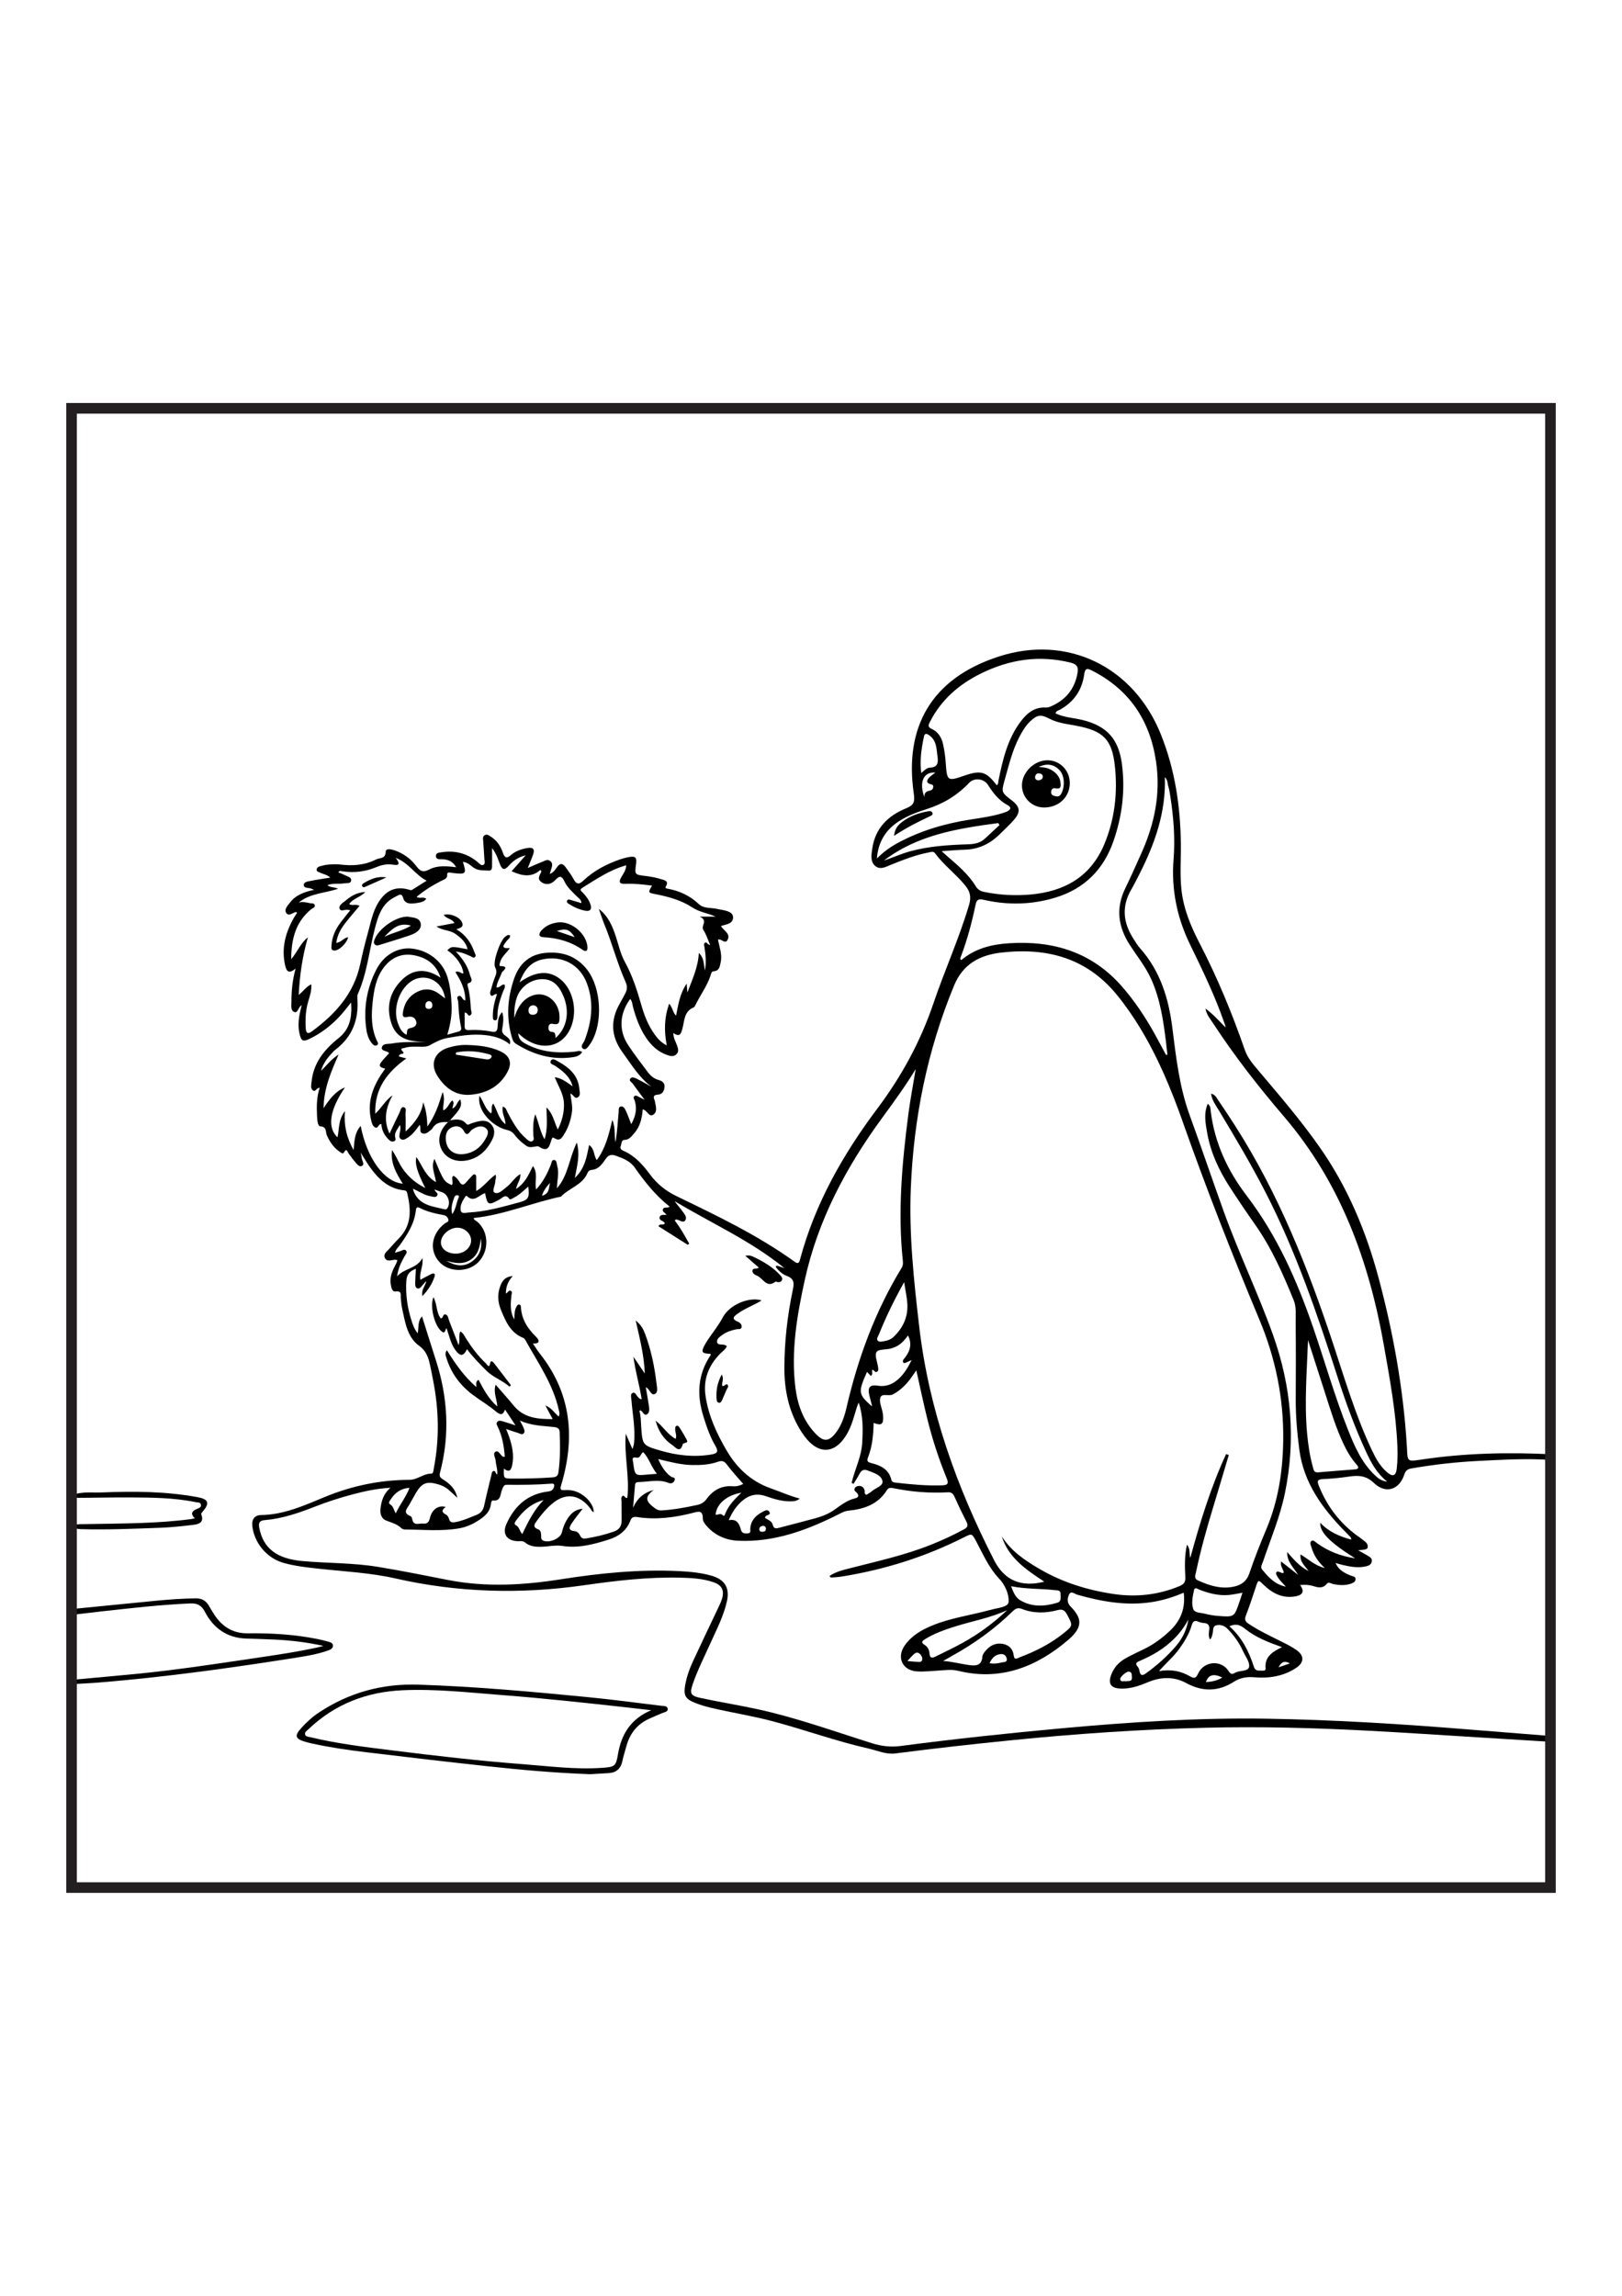 <?xml version="1.0" encoding="utf-8"?>
<!-- Generator: Adobe Illustrator 27.5.0, SVG Export Plug-In . SVG Version: 6.00 Build 0)  -->
<svg xmlns="http://www.w3.org/2000/svg" xmlns:xlink="http://www.w3.org/1999/xlink" viewBox="0 0 612 612" width="595" height="842" preserveAspectRatio="xMidYMid meet" data-scaled="true">
<g>
	<path d="M585.545,423.749c-9.17-0.735-18.339-0.133-27.487,0.306c-8.514,0.409-17,1.375-25.419,2.825
		c-1.495,0.257-2.269,0.75-2.789,2.341c-1.889,5.776-7.008,7.401-11.428,3.178c-2.934-2.802-5.794-2.958-9.288-2.446
		c-3.318,0.486-6.671,0.827-10.019,0.97c-2.056,0.088-2.206,0.761-1.527,2.459c3.081,7.703,7.867,14.067,14.589,18.952
		c0.661,0.48,1.345,0.933,1.977,1.449c0.901,0.735,2.03,1.371,1.916,2.769c-0.065,0.796-0.68,0.992-3.634,1.228
		c1.452,0.805,2.5,1.339,3.498,1.955c0.835,0.515,1.865,0.997,1.66,2.239c-0.212,1.289-1.296,1.682-2.384,1.907
		c-2.918,0.604-5.778,0.104-8.616-0.572c-0.869-0.207-1.725-0.473-2.661-0.732c0.925,2.171,2.591,3.505,5.749,4.755
		c0.714,0.283,1.833,0.289,1.794,1.349c-0.038,1.034-1.015,1.454-1.883,1.732c-2.225,0.712-4.471,0.56-6.719,0.054
		c-0.746-0.168-1.594-0.895-2.259-0.049c-1.422,1.807-3.19,1.454-4.959,0.895c-1.686-0.533-3.375-0.606-5.102-0.425
		c1.623,2.225,1.157,3.704-1.614,4.236c-4.782,0.919-8.695-0.978-12.061-4.24c-2.152-2.085-2.099-2.086-3.016,0.669
		c-1.204,3.616-2.386,7.244-3.766,10.794c-0.58,1.493-0.289,2.279,0.984,3.133c3.788,2.539,7.893,4.469,11.952,6.498
		c2.107,1.053,4.256,2.094,6.171,3.445c3,2.119,2.879,4.707-0.156,6.72c-4.842,3.212-10.288,4.005-15.913,3.529
		c-2.773-0.234-5.267,0.217-7.539,1.673c-5.931,3.801-11.868,3.849-18.024,0.513c-4.809-2.606-9.767-2.32-14.709-0.218
		c-3.193,1.358-6.463,2.421-10,2.304c-3.73-0.124-4.887-1.827-3.548-5.332c1.048-2.744,2.994-4.767,5.524-6.166
		c2.221-1.228,4.531-2.296,6.818-3.401c3.633-1.755,6.813-4.117,9.746-6.882c4.102-3.867,5.953-8.504,5.225-14.401
		c-3.865,1.667-7.813,2.893-11.93,3.538c-9.65,1.513-18.969-0.146-28.213-2.768c-0.993-0.281-2.381-1.602-3.078-0.128
		c-0.637,1.346-0.995,3.008,0.476,4.513c4.162,4.261,5.093,7.627-0.884,12.716c-11.886,10.121-25.51,15.559-41.526,11.597
		c-2.351-0.582-4.688-0.234-7.039-0.099c-2.807,0.162-5.632,0.501-8.423,0.336c-5.487-0.323-7.797-5.214-4.684-9.738
		c2.51-3.648,6.182-5.801,10.172-7.476c6.995-2.936,14.52-3.913,21.775-5.889c0.175-0.048,0.361-0.057,0.533-0.111
		c2.473-0.787,6.654-0.913,6.766-3.067c0.149-2.86-1.286-6.305-3.626-8.758c-3.833-4.017-5.977-9.073-8.539-13.864
		c-1.686-3.153-1.625-3.226-4.693-1.675c-14.702,7.433-30.227,12.28-46.479,14.848c-1.073,0.17-2.164,0.225-3.249,0.302
		c-0.336,0.024-0.728,0.06-0.979-0.582c2.296-1.585,5.021-2.217,7.672-2.899c10.188-2.621,20.479-4.864,30.301-8.758
		c4.393-1.742,8.675-3.699,12.821-5.975c1.334-0.732,1.552-1.438,0.863-2.785c-1.61-3.151-3.132-6.35-4.58-9.579
		c-0.529-1.179-1.228-1.623-2.498-1.553c-6.925,0.384-13.783-0.177-20.575-1.573c-0.923-0.19-1.772-0.224-2.38,0.753
		c-3.352,5.388-8.655,7.177-14.561,7.751c-1.321,0.128-2.355,0.704-3.5,1.282c-12.026,6.07-24.511,10.722-38.236,10.049
		c-4.16-0.204-8.255-1.829-11.305-5.131c-0.879-0.952-1.86-2.023-1.854-3.255c0.014-3.292-1.725-2.636-3.802-2.104
		c-6.906,1.766-13.904,2.667-21.026,1.552c-1.275-0.2-2.027,0.084-2.509,1.367c-1.423,3.792-4.415,5.943-8.101,7.117
		c-5.709,1.818-11.432,3.363-17.598,2.414c-2.545-0.392-5.24,0.251-7.869,0.318c-2.196,0.056-4.383-0.118-6.179-1.625
		c-0.882-0.74-1.896-0.43-2.871-0.478c-4.016-0.195-5.773-2.802-4.155-6.447c3.043-6.855,8.025-11.351,15.712-12.295
		c1.109-0.136,1.863-0.458,2.218-1.608c0.286-0.926,0.165-1.438-0.894-1.355c-5.618,0.438-11.245,0.477-16.875,0.419
		c-1.184-0.012-1.348,0.852-1.747,1.712c-0.802,1.729-0.312,4.712-3.72,4.208c-0.118-0.017-0.48,0.74-0.513,1.153
		c-0.264,3.325-2.6,5.04-5.094,6.619c-2.089,1.323-4.353,2.284-6.785,2.723c-6.76,1.222-13.577,0.488-20.371,0.472
		c-0.518-0.001-1.18-0.155-1.528-0.492c-1.596-1.551-3.638-2.075-5.628-2.842c-2.066-0.797-2.527-2.749-2.249-4.787
		c0.37-2.713,1.064-5.325,3.717-7.633c-5.294,0.314-9.772,1.314-14.214,2.482c-4.917,1.294-9.75,2.871-14.487,4.718
		c-6.02,2.347-12.104,4.444-18.596,4.989c-1.974,0.166-2.585,0.876-2.183,2.958c1.492,7.72,6.629,11.626,16.226,12.493
		c9.491,0.858,19.074,0.642,28.494,2.185c8.858,1.451,17.665,3.228,26.475,4.956c14.282,2.802,28.491,1.962,42.762-0.281
		c14.718-2.313,29.532-3.794,44.476-3.054c4.085,0.202,8.158,0.59,12.108,1.698c5.163,1.449,7.071,4.641,5.862,9.884
		c-1.296,5.616-3.975,10.706-6.32,15.916c-2.234,4.965-4.709,9.828-6.49,14.987c-1.266,3.665-0.941,4.522,2.885,5.353
		c7.088,1.539,14.265,2.672,21.354,4.21c14.746,3.199,28.931,8.34,43.293,12.855c3.63,1.141,7.088,1.551,10.896,1.053
		c20.332-2.659,40.719-4.843,61.143-6.703c25.51-2.323,51.047-3.982,76.674-3.589c25.877,0.397,51.695,2.041,77.485,4.142
		c10.131,0.825,20.264,1.617,30.396,2.424c0,0.727,0,1.454,0,2.181c-9.329-0.575-18.658-1.153-27.987-1.723
		c-13.771-0.842-27.538-1.766-41.316-2.495c-20.408-1.079-40.833-1.62-61.268-1.12c-24.511,0.6-48.956,2.266-73.354,4.719
		c-14.628,1.471-29.235,3.094-43.815,4.983c-3.488,0.452-6.756-1.097-10.082-1.847c-12.223-2.756-24.015-7.059-36.114-10.281
		c-7.813-2.081-15.806-3.296-23.657-5.172c-1.935-0.462-3.86-1.046-5.706-1.783c-3.676-1.468-4.41-2.821-3.712-6.757
		c0.573-3.234,1.711-6.313,3.089-9.28c3.059-6.586,6.206-13.131,9.305-19.698c0.503-1.066,1.034-2.132,1.399-3.248
		c1.107-3.393,0.124-5.437-3.261-6.574c-4.003-1.345-8.193-1.57-12.368-1.668c-12.207-0.287-24.31,1.127-36.341,2.856
		c-23.901,3.435-47.58,2.786-71.146-2.562c-9.493-2.154-19.228-2.612-28.875-3.666c-4.51-0.493-9.03-0.975-13.411-2.219
		c-6.28-1.783-11.041-7.527-11.738-13.98c-0.271-2.511,1.002-4.02,3.308-4.05c8.707-0.115,16.388-3.66,24.186-6.871
		c10.192-4.196,20.804-6.382,31.821-6.419c3.017-0.01,5.255-2.355,8.267-2.34c0.779,0.004,0.77-1.297,0.925-2.091
		c2.149-11.024,1.892-22.027-0.268-33.015c-0.35-1.781-0.67-3.568-1.06-5.341c-0.667-3.028-1.271-5.644-4.332-7.856
		c-4.349-3.143-5.164-8.748-6.28-13.82c-0.292-1.325-0.382-2.695-0.539-4.048c-0.146-1.25,0.573-2.857-2.024-2.529
		c-1.33,0.168-1.605-1.752-1.787-2.995c-0.421-2.877,0.897-5.3,2.158-7.727c0.157-0.302,0.222-0.652,0.375-1.117
		c-0.486-0.061-0.838-0.177-1.169-0.133c-1.321,0.174-2.91,0.836-3.6-0.81c-0.578-1.378,0.764-2.276,1.597-3.203
		c1.214-1.349,2.403-2.726,3.685-4.008c4.927-4.932,4.659-10.828,3.227-16.959c-0.149-0.638-0.282-1.114-1.16-1.201
		c-5.828-0.577-9.666-4.194-12.875-8.674c-1.138-1.589-2.121-3.288-3.574-5.56c0.231,1.073,0.367,1.412,0.365,1.749
		c-0.008,1.127,1.301,2.631,0.183,3.235c-1.247,0.674-2.132-0.971-2.954-1.87c-0.792-0.866-1.419-1.882-2.141-2.815
		c-0.483-0.624-0.742-2.247-1.795-0.291c-0.357,0.663-1.122-0.04-1.631-0.387c-2.254-1.537-3.669-3.699-4.776-6.152
		c-0.56-1.24,0.118-3.242-2.516-3.396c-0.931-0.054-1.127-2.5-1.19-3.947c-0.152-3.536-0.181-7.074,1.006-10.551
		c-1.186-0.212-1.514,1.733-2.55,0.952c-0.981-0.739-0.628-2.011-0.533-3.073c0.65-7.252,4.838-12.378,10.246-16.681
		c4.232-3.367,5.065-7.83,4.694-13.424c-1.393,1.73-2.404,3.08-3.512,4.344c-3.453,3.935-7.489,7.135-12.219,9.41
		c-2.427,1.167-3.093,0.784-3.722-1.892c-0.662-2.812-0.376-5.593,0.217-8.368c0.163-0.764,0.364-1.52,0.589-2.455
		c-1.361,0.709-1.353,3.026-2.709,2.592c-1.556-0.499-1.154-2.513-1.159-3.867c-0.015-4.066,0.374-8.114,1.565-12.561
		c-2.688,2.319-3.49,0.825-3.956-1.223c-1.475-6.483,0.156-12.398,3.369-18.009c0.314-0.549,0.7-1.056,1.042-1.59
		c0.043-0.067,0.024-0.174,0.033-0.263c-0.127-0.081-0.275-0.25-0.38-0.227c-1.243,0.274-2.716,1.807-3.668,0.311
		c-0.843-1.324,0.559-2.693,1.418-3.831c2.183-2.895,5.372-4.056,9.135-4.848c-0.699-0.285-1.014-0.443-1.347-0.543
		c-0.971-0.29-2.595,0.004-2.554-1.347c0.036-1.167,1.646-1.273,2.646-1.487c2.349-0.504,4.74-0.807,7.334-1.228
		c-1.243-1.19-2.681-1.287-3.865-1.911c-0.541-0.285-1.341-0.331-1.263-1.171c0.068-0.724,0.736-1.058,1.33-1.225
		c1.041-0.293,2.117-0.539,3.192-0.619c1.445-0.108,2.923-0.194,4.353-0.018c4.69,0.577,9.214,0.291,13.516-1.899
		c1.431-0.729,3.576-0.088,3.676-2.973c0.048-1.376,2.169-0.868,3.313-0.478c3.349,1.142,6.172,3.191,8.26,6
		c1.415,1.904,2.549,2.438,4.818,1.239c3.048-1.611,6.503-1.317,10.173-0.873c-1.307-2.318-3.129-2.941-5.302-2.999
		c-0.954-0.025-2.294,0.156-2.344-1.189c-0.049-1.305,1.324-1.33,2.255-1.468c5.02-0.744,9.535,0.404,13.479,3.689
		c0.647,0.539,1.37,1.575,2.284,1.016c0.691-0.422,0.306-1.521,0.27-2.309c-0.099-2.176-0.287-4.347-0.421-6.521
		c-0.049-0.799-0.32-1.732,0.499-2.262c0.936-0.606,1.736,0.101,2.472,0.577c2.145,1.386,3.529,3.417,4.359,5.767
		c0.678,1.92,1.258,2.759,3.218,1.037c1.706-1.498,3.925-2.208,6.211-2.593c2.14-0.361,2.728,0.541,2.077,2.429
		c-0.558,1.619-1.255,3.19-2.028,5.125c1.978-0.854,3.707-1.662,5.485-2.342c0.964-0.369,1.99-1.161,3.055-0.249
		c1.158,0.991,0.515,2.162,0.225,3.28c-0.107,0.412-0.246,0.815-0.476,1.567c1.478-0.621,2.084-1.636,2.72-2.546
		c1.219-1.744,2.283-1.464,3.353,0.099c0.974,1.423,2.083,2.776,2.882,4.292c1.071,2.032,1.992,2.304,3.781,0.611
		c3.946-3.734,8.696-6.208,13.814-7.968c1.111-0.382,2.261-0.687,3.418-0.888c2.375-0.412,2.933,0.185,2.604,2.62
		c-0.553,4.093-0.546,4.032,3.705,4.543c1.973,0.237,3.959,0.616,5.847,1.22c1.079,0.345,3.004,0.59,1.684,2.723
		c-0.469,0.758,0.415,0.792,0.881,0.88c4.384,0.828,8.243,2.638,11.528,5.736c1.929,1.819,4.634,1.313,6.987,1.863
		c1.233,0.288,2.516,0.405,3.708,0.805c1.118,0.375,2.28,0.986,2.267,2.407c-0.014,1.487-1.036,2.223-2.381,2.586
		c-0.681,0.183-1.353,0.398-2.192,0.647c1.004,1.83,3.859,2.885,2.415,5.347c-0.926,1.579-2.163-0.651-3.54-0.235
		c0.511,2.783,1.654,5.525,1.035,8.463c-0.342,1.624-0.455,3.344-2.681,3.493c-0.858,0.057-0.908,0.843-1.083,1.39
		c-1.263,3.938-3.718,7.263-5.558,10.901c-0.244,0.483-0.479,1.169-0.891,1.338c-3.683,1.511-3.428,5.054-4.246,8.037
		c-0.477,1.738-0.949,3.404-3.394,1.617c-0.037,1.921,0.84,3.221,1.341,4.629c0.401,1.128,0.847,2.278-0.142,3.32
		c-1.061,1.118-2.332,0.768-3.553,0.352c-3.511-1.196-6.036-3.619-8.043-6.638c-2.34-3.52-3.752-7.436-4.851-11.488
		c-0.273-1.008-0.242-2.156-1.067-3.005c-4.004,5.493-4.402,11.789-0.828,17.278c2.325,3.571,4.97,6.935,7.519,10.356
		c1.047,1.405,2.37,2.473,4.132,2.951c1.33,0.361,2.306,1.138,2.143,2.711c-0.157,1.513-0.922,2.683-2.491,2.786
		c-1.582,0.103-1.879,0.698-1.281,2.025c0.037,0.083,0.078,0.168,0.091,0.256c0.279,1.77,1.163,3.934-0.38,5.148
		c-1.806,1.422-2.408-1.608-4.174-1.872c-0.253,3.353-0.977,6.584-3.329,9.161c-0.958,1.05-1.768,2.287-3.482,2.347
		c-1.383,0.048-1.113,1.436-1.457,2.28c-0.402,0.984,0.185,1.488,1.037,1.86c4.321,1.889,7.301,5.271,10.035,8.962
		c2.631,3.553,5.93,6.176,9.998,8.142c15.28,7.387,30.612,14.719,44.466,24.682c1.421,1.022,1.755,0.45,2.108-0.865
		c5.652-21.033,16.184-39.592,29.147-56.853c9.132-12.16,16.284-25.287,21.178-39.711c4.227-12.457,9.682-24.472,13.437-37.113
		c0.862-2.902,0.488-4.996-1.485-7.398c-3.529-4.298-8.046-7.631-11.357-12.108c-0.677-0.915-1.675-0.439-2.527-0.274
		c-4.837,0.94-9.394,2.728-13.946,4.559c-1.971,0.793-4.242,2.168-6.157,0.445c-1.839-1.654-1.386-4.149-1.061-6.429
		c1.106-7.762,5.953-12.479,12.828-15.271c2.852-1.159,3.319-2.342,2.856-5.508c-3.621-24.737,6.285-43.385,32.07-51.734
		c25.922-8.394,50.896,3.816,61.15,29.364c5.327,13.272,7.373,27.088,7.543,41.273c0.07,5.811-0.407,11.633,0.234,17.43
		c0.791,7.157,3.514,13.692,6.788,20.005c6.744,13.004,12.318,26.501,17.111,40.328c1.014,2.925,2.938,5.201,4.87,7.482
		c8.045,9.492,16.146,18.932,23.313,29.132c10.578,15.055,17.57,31.746,22.291,49.398c5.546,20.733,9.33,41.798,10.655,63.259
		c0.022,0.363,0.054,0.725,0.067,1.088c0.177,4.923,0.183,4.967,5.238,4.202c16.406-2.484,32.896-2.835,49.435-2.018
		C585.545,422.296,585.545,423.022,585.545,423.749z M462.623,421.479c0.336,0.122,0.673,0.243,1.009,0.365
		c-1.913,6.402-3.793,12.815-5.746,19.205c-2.52,8.249-4.849,16.547-6.623,24.991c-0.226,1.074-0.859,2.37,0.697,3.08
		c4.185,1.91,8.484,3.308,13.167,2.451c3.02-0.553,5.206-1.934,6.3-5.182c1.911-5.671,4.14-11.245,6.454-16.768
		c4.496-10.729,6.155-21.912,6.294-33.488c0.19-15.791-2.924-30.879-8.985-45.358c-10.305-24.621-20.047-49.445-28.929-74.624
		c-4.313-12.228-9.307-24.249-16.08-35.406c-2.641-4.35-5.521-8.524-8.752-12.475c-11.426-13.976-26.458-17.94-43.679-15.958
		c-8.13,0.936-14.433,4.368-17.744,12.376c-10.141,24.527-15.279,50.094-16.348,76.558c-0.707,17.492,1.148,34.786,3.17,52.129
		c3.649,31.305,14.05,60.339,28.28,88.182c3.907,7.645,10.284,10.272,18.906,8.056c-6.742-4.491-13.486-8.889-16.029-17.102
		c3.493,5.564,8.752,9.1,14.264,12.318c8.661,5.056,18.069,7.984,27.94,9.437c8.523,1.255,16.818,0.352,24.829-2.968
		c1.654-0.685,2.328-1.538,2.221-3.426c-0.226-3.988-0.312-8.006,0.607-12.226c1.317,1.548,0.789,3.185,1.266,4.983
		C452.833,447.055,456.866,433.955,462.623,421.479z M219.856,442.091c-1.532,2.019-2.848,3.582-3.963,5.277
		c-0.875,1.33-1.987,2.92,1.025,3.203c0.895,0.084,1.599,0.875,1.999,1.726c0.472,1.003,1.16,1.175,2.21,1.009
		c3.596-0.569,7.114-1.4,10.549-2.615c1.986-0.702,2.885-2.065,2.863-4.127c-0.026-2.361-0.041-4.723-0.035-7.085
		c0.002-0.708-0.291-1.53,0.261-2.092c0.813-0.828,1.07,1.168,1.958,0.506c0.855-8.051-1.277-15.967-0.612-24.104
		c0.79,1.819,1.58,3.639,2.515,5.793c0.759-1.875,0.698-3.334,0.733-4.781c0.11-4.56-0.761-9.041-1.088-13.565
		c-0.069-0.96-0.544-2.329,0.358-2.787c1.118-0.567,1.444,1.003,2.163,1.581c0.337,0.271,0.507,0.779,1.316,0.723
		c-0.83-5.357-2.424-10.535-3.108-15.979c1.429,2.11,2.859,4.22,4.288,6.329c-0.252-6.668-1.818-12.941-3.435-20.005
		c2.114,1.708,2.899,3.344,3.525,4.999c2.324,6.147,3.613,12.551,4.373,19.059c0.15,1.288,0.632,3.182-0.773,3.715
		c-1.263,0.479-1.791-1.485-2.741-2.257c-0.171-0.139-0.371-0.242-0.582-0.377c0.41,2.406,0.845,4.716,1.183,7.039
		c0.169,1.163,0.34,2.638-0.773,3.233c-1.083,0.579-1.504-0.993-2.302-1.489c-0.078-0.049-0.258,0.066-0.532,0.146
		c0.602,1.941,0.556,3.946,0.694,5.934c0.488,6.986,0.459,7.087,7.252,9.07c6.239,1.822,12.598,2.565,19.105,1.487
		c2.263-0.375,3-0.976,1.653-3.25c-2.087-3.525-3.384-7.419-4.593-11.331c-2.494-8.068-2.055-15.76,2.798-22.927
		c0.065-0.095-0.051-0.313-0.082-0.471c-3.363-0.138-3.654-0.649-2.022-3.596c0.351-0.634,0.75-1.244,1.151-1.849
		c1.839-2.771,3.948-5.31,5.531-8.317c2.533-4.812,10.03-7.879,14.662-6.385c-3.033,1.857-6.22,2.949-8.923,4.898
		c-1.589,1.146-2.682,2.003-0.027,3.153c0.793,0.343,1.635,1.078,1.358,2.123c-0.235,0.886-1.227,0.548-1.886,0.691
		c-1.787,0.387-3.529,0.865-5.053,1.926c-1.053,0.734-2.442,1.598-2.297,2.832c0.168,1.434,1.942,0.782,2.957,1.198
		c0.238,0.098,0.455,0.247,0.733,0.4c-0.486,1.301-1.634,1.956-2.491,2.834c-4.388,4.495-6.494,9.68-5.531,16.073
		c1.119,7.428,4.179,14.049,7.912,20.433c3.936,6.729,9.287,11.726,16.802,14.363c3.576,1.254,7.051,2.825,10.802,3.815
		c-1.112,0.987-2.295,1.023-3.432,1.04c-3.228,0.046-6.293-0.879-9.285-1.929c-3.579-1.256-6.558-0.451-9.282,2.023
		c-2.056,1.867-3.517,4.105-4.805,7.026c3.199-0.644,4.018,1.427,4.625,3.604c0.403,1.445,1.384,1.408,2.529,1.359
		c1.36-0.059,0.959-1.019,1.002-1.771c0.178-3.068,2.007-4.958,4.554-6.298c0.862-0.454,2.029-1.174,2.656-0.032
		c0.69,1.257-1.082,1.053-1.492,1.737c-0.083,0.138-0.096,0.317-0.159,0.54c1.097,0.724,2.574,1.141,2.922,2.61
		c0.367,1.546,1.263,1.418,2.434,1.105c4.469-1.197,8.962-2.302,13.423-3.529c2.543-0.699,5.038-1.619,7.213-3.139
		c2.53-1.769,4.916-3.725,8.035-4.449c1.004-0.233,1.629-0.881,0.704-1.976c-0.481-0.568-1.491-1.005-0.753-2.005
		c0.4-0.542,1.036-0.731,1.701-0.684c1.037,0.074,1.614,0.673,1.89,1.662c0.152,0.543-0.274,1.309,0.708,1.69
		c0.691-0.457,1.505-0.878,2.175-1.463c1.392-1.216,4.228-1.9,3.849-3.756c-0.479-2.347-3.32-3.059-5.5-3.94
		c-1.377-0.556-2.404-0.242-3.12,1.187c-0.662,1.32-1.518,2.544-2.288,3.81c-0.238-0.104-0.477-0.209-0.715-0.313
		c1.145-5.044,3.664-9.736,3.981-15.011c0.313-5.201,0.39-10.323-1.324-15.336c-0.71,1.644-1.151,3.299-1.638,4.94
		c-1.013,3.412-2.246,6.732-4.569,9.508c-3.549,4.242-8.04,4.503-12.048,0.734c-1.67-1.571-2.968-3.431-4.12-5.396
		c-4.11-7.015-5.654-14.657-5.652-22.712c0.002-9.939,1.12-19.755,3.155-29.465c0.503-2.398,0.724-4.244-2.184-5.342
		c-1.669-0.63-3.209-1.896-4.289-3.553c0.322-0.176,0.504-0.36,0.619-0.324c0.913,0.283,1.812,0.608,2.716,0.92
		c-12.654-10.339-27.562-16.916-41.418-25.266c0.807,1.242,1.823,2.255,2.637,3.411c0.811,1.151,2.241,2.515,1.352,3.846
		c-0.813,1.217-2.26-0.319-3.461-0.337c-0.122-0.002-0.247,0.18-0.503,0.381c2.149,2.72,3.765,5.747,5.47,8.727
		c-0.186,0.143-0.372,0.287-0.558,0.43c-3.696-2.341-7.392-4.683-11.063-7.008c0.646-1.231,1.902-0.164,2.42-1.052
		c-0.373-1.109-2.288-0.966-1.963-2.357c0.27-1.153,1.58-0.752,2.609-0.934c-0.603-0.747-1.694-1.099-1.374-2.046
		c0.363-1.073,1.646-0.254,2.557-0.991c-5.32-4.19-9.414-9.357-13.225-14.796c-1.682-2.401-4.37-3.433-7.054-4.398
		c-1.67-0.6-2.775-0.386-3.869,1.198c-1.217,1.762-2.587,3.798-4.866,4.065c-1.161,0.136-1.6,0.322-2.026,1.314
		c-1.932,4.501-6.916,5.594-9.984,8.841c-11.063,2.337-21.567,6.91-32.94,8.067c0.18,0.896,0.914,0.997,1.364,1.384
		c4.424,3.797,4.589,11.089,0.326,15.344c-3.938,3.931-11.157,3.801-14.729-0.265c-3.846-4.379-2.881-10.577,2.23-14.469
		c0.515-0.392,1.552-0.451,1.258-1.48c-0.271-0.95-0.963-1.48-1.962-1.656c-3.045-0.537-6.051-1.234-8.824-2.662
		c-1.287-0.663-1.385,0.246-1.484,1.072c-0.594,4.973-3.201,8.998-6.008,12.94c-0.611,0.859-1.535,1.522-1.832,2.9
		c0.741-0.228,1.32-0.404,1.897-0.584c0.751-0.233,1.624-0.957,2.256-0.24c0.649,0.737-0.203,1.505-0.576,2.18
		c-1.206,2.185-2.366,4.377-2.797,7.532c2.903-3.179,7.325-2.791,9.569-6.885c0.387,3.217-1.288,5.522-0.791,8.192
		c1.495-0.796,2.751-1.501,4.041-2.139c1.03-0.51,1.716-0.235,1.297,0.993c-0.895,2.628-2.32,4.941-4.582,7.293
		c-0.461-2.553,1.114-3.834,1.488-5.622c-0.558,0.339-0.844,0.924-1.284,1.353c-0.616,0.601-1.141,1.761-2.147,1.325
		c-0.914-0.396-0.758-1.57-0.742-2.462c0.03-1.566,0.147-3.13,0.237-4.876c-2.327,0.839-3.423,2.077-3.588,4.427
		c-0.368,5.254,0.398,10.319,1.992,15.283c0.482,1.502,1.012,3.036,2.287,4.622c0.436-2.347-0.09-4.549,1.627-6.391
		c1.786,5.654,3.473,11.095,5.223,16.516c4.514,13.987,5.332,28.118,1.573,42.394c-0.366,1.39,0.03,1.908,1.083,2.567
		c2.547,1.593,4.742,3.519,5.43,6.949c-1.246-1.152-2.248-2.125-3.301-3.038c-1.185-1.027-2.592-1.667-4.09-2.093
		c-4.143-1.178-5.979-0.461-8.178,3.233c-0.882,1.482-1.67,3.019-2.542,4.508c-0.9,1.537-2.588,3.095,0.412,4.285
		c0.336,0.133,0.627,0.715,0.696,1.129c0.46,2.779,2.562,1.521,4.074,1.706c1.695,0.207,2.24-0.622,2.637-2.239
		c0.787-3.203,3.265-4.794,5.91-4.028c-1.522,1.093-1.652,2.033,0.146,2.894c0.493,0.236,0.93,0.936,1.066,1.502
		c0.349,1.45,1.227,1.544,2.451,1.318c2.795-0.515,5.349-1.689,7.963-2.723c1.697-0.671,2.529-1.819,2.905-3.584
		c0.813-3.814,1.787-7.594,2.694-11.389c0.146-0.613,0.157-1.439,0.854-1.58c0.828-0.168,0.661,1.084,1.351,1.324
		c0.255-1.811-0.47-3.458-0.572-5.175c-0.071-1.191-1.257-2.765-0.012-3.453c1.072-0.592,1.748,1.238,2.697,1.859
		c0.127,0.083,0.338,0.036,0.769,0.068c-0.325-3.944-0.932-7.741-2.663-11.302c-0.273-0.562-0.68-1.181-0.244-1.786
		c0.518-0.719,1.315-0.51,2.004-0.314c1.408,0.402,2.796,0.877,4.941,1.56c-1.608-2.426-2.745-4.139-3.954-5.962
		c-0.759,1.997-1.612,2.3-3.566,0.634c-2.777-2.368-5.928-4.164-8.807-6.346c-4.666-3.536-8.021-8.111-9.753-13.778
		c-0.271-0.885-0.655-1.799,0.185-2.884c3.185,5.086,6.418,9.811,11.125,13.896c-0.044-1.26-0.337-2.15,0.829-2.732
		c1.856,3.461,3.613,7.04,7.086,10.053c-0.2-2.974-1.596-5.234-0.647-8.231c2.458,2.841,4.682,5.292,6.773,7.853
		c3.811,4.668,8.972,5.179,14.753,5.133c-1.034-1.923-1.891-3.518-2.749-5.114c2.262,0.808,3.375,2.741,5.002,4.156
		c0.518-0.847,0.263-1.564,0.118-2.236c-2.142-9.886-7.926-18.042-12.71-26.672c-0.167-0.302-0.445-0.633-0.749-0.754
		c-4.909-1.95-6.735-6.403-8.506-10.764c-1.182-2.91-1.304-6.064-0.08-9.057c0.704-1.721,1.719-3.308,4.588-3.512
		c-1.939,2.112-2.544,4.18-2.585,6.578c0.838-0.284,1.045-1.534,1.934-0.957c0.648,0.421,0.2,1.161,0.144,1.765
		c-0.274,2.946-0.619,5.902,1.1,8.984c0.146-1.822,0.004-3.31,0.743-4.637c0.254-0.457,0.45-1.062,1.124-0.988
		c0.582,0.064,0.626,0.625,0.649,1.051c0.246,4.557,2.559,8.013,5.691,11.112c1.322,1.308,1.629,2.623-1.172,2.568
		c0.99,1.437,1.747,2.683,2.644,3.818c11.925,15.072,13.357,31.837,7.979,49.672c-0.417,1.382-0.224,1.861,1.212,1.779
		c0.723-0.041,1.456-0.038,2.178,0.025c4.365,0.378,8.866,4.53,8.962,8.257c-0.816-0.205-1.014-0.994-1.447-1.541
		c-4.238-5.352-9.457-5.858-14.584-1.355c-2.055,1.805-3.806,3.893-5.402,6.114c-0.927,1.289-1.88,2.452,0.515,3.317
		c0.878,0.317,1.015,1.421,1.057,2.367c0.028,0.61-0.134,1.301,0.528,1.724c2.008,1.284,6.668-0.516,7.239-2.826
		c0.551-2.229,1.376-4.331,2.783-6.158C215.924,443.478,217.355,442.348,219.856,442.091z M196.325,315.857
		c0.162,2.26-1.301,3.616-1.606,5.627c3.361-2.157,4.736-5.35,6.357-8.655c2.069,2.825,0.517,5.747,1.202,8.835
		c2.705-2.908,4.221-6.03,5.542-9.286c0.287-0.707,0.31-1.945,1.263-1.844c1.022,0.108,0.911,1.359,1.152,2.189
		c0.824,2.827-0.067,5.618-0.108,8.503c4.235-4.733,4.561-11.198,7.516-17.26c1.307,4.829,0.057,8.816-0.742,13.326
		c3.831-3.56,4.458-7.973,5.378-12.395c2.188,1.526,1.611,3.934,2.9,5.675c3.233-4.349,4.505-9.372,5.852-15.175
		c1.358,3.287,0.603,5.929,1.23,8.442c0.559-3.762,0.847-7.535,1.16-11.306c0.065-0.784-0.19-1.9,0.739-2.151
		c1.038-0.28,1.592,0.772,1.96,1.554c0.724,1.536,1.282,3.15,2.053,5.096c1.656-2.988,2.258-5.756,1.344-8.797
		c-0.169-0.561-0.793-1.193-0.181-1.747c0.579-0.523,1.188,0.012,1.745,0.269c0.502,0.232,0.988,0.5,2.142,1.092
		c-1.807-2.448-3.169-4.253-4.482-6.093c-0.426-0.597-1.604-1.063-0.877-1.966c0.58-0.721,1.608-0.261,2.29,0.07
		c1.916,0.931,3.758,2.015,5.63,3.039c-4.694-3.509-7.61-8.458-10.947-13.032c-4.294-5.886-4.635-12.028-0.963-18.365
		c0.728-1.256,1.374-2.56,2.065-3.838c0.739-1.366,0.792-2.721,0.144-4.163c-3.166-7.05-5.062-14.571-7.999-21.71
		c-0.802-1.95-1.429-3.972-2.137-5.96c3.566,2.729,5.159,6.545,6.444,10.504c1.037,3.193,1.744,6.527,3.37,9.476
		c2.786,5.055,4.554,10.466,6.125,15.975c1.175,4.119,2.677,8.109,5.258,11.595c1.065,1.438,2.214,2.795,4.43,3.946
		c-1.064-5.555-0.947-10.526,0.921-15.747c1.369,1.628,1.351,3.357,2.589,4.516c0.864-4.254,1.46-8.45,4.006-12.076
		c0.071,0.897,0.142,1.795,0.265,3.354c1.953-5.176,4.041-9.552,4.322-14.931c2.069,1.941,1.733,4.141,2.329,6.586
		c0.529-3.318,0.211-6.012-0.19-8.708c-0.088-0.592-0.46-1.335,0.213-1.746c0.758-0.463,0.871,0.942,1.895,0.809
		c-0.869-1.982-1.442-3.945-2.523-5.571c-1.121-1.687,2-3.531-1.396-5.066c2.651,0,4.348,0,6.044,0
		c-2.912-1.303-6.121-1.687-8.8-3.443c-4.188-2.744-8.895-4.043-13.724-4.999c-3.078-0.609-3.085-0.577-1.492-3.264
		c-3.386-0.425-6.698-0.825-10.038-0.67c-2.461,0.114-2.608-0.776-1.49-2.661c0.755-1.273,1.689-2.533,1.779-4.325
		c-6.291,1.715-11.341,5.299-16.588,8.494c-1.285,0.782-0.206,1.372,0.268,1.885c1.246,1.349,2.352,2.767,2.881,4.56
		c0.518,1.754-0.309,2.505-1.935,2.209c-2.245-0.409-4.329-1.34-6.262-2.564c-0.446-0.283-1.004-0.674-0.666-1.293
		c0.327-0.599,0.941-0.342,1.458-0.19c1.276,0.376,2.551,0.757,3.93,1.166c-0.04-1.375-1.044-1.842-1.694-2.512
		c-1.709-1.759-3.634-3.376-4.682-5.627c-1.005-2.158-1.81-2.371-3.51-0.542c-1.338,1.44-3.253,2.094-5.18,0.766
		c-1.907-1.313-0.497-2.707-0.025-4.075c0.028-0.08-0.167-0.236-0.389-0.532c-3.337,2.95-6.915,2.283-10.857,0.488
		c1.726-1.951,3.329-3.764,5.319-6.014c-3.116,0.766-4.92,2.288-6.51,4.058c-1.571,1.749-2.453,1.316-3.212-0.692
		c-0.716-1.896-1.299-3.881-2.965-6.089c0,2.709,0.019,4.766-0.009,6.821c-0.012,0.84-0.116,1.756-1.276,1.68
		c-2.04-0.133-4.134,0.142-5.957-1.303c-1.088-0.863-2.212-1.864-3.779-1.99c1.442,4.498,1.216,4.766-3.525,4.232
		c-0.451-0.051-0.895-0.165-1.346-0.2c-0.554-0.043-1.107-0.091-1.041,0.786c0.119,1.582-1.264,1.839-2.254,2.353
		c-3.271,1.695-6.407,3.575-9.307,6.045c1.26,0.772,2.538-0.206,3.685,0.703c-0.985,1.32-2.47,1.405-3.841,1.634
		c-1.957,0.327-4.233,0.377-4.846-1.813c-0.559-1.997-1.398-1.394-2.394-0.894c-1.127,0.565-2.271,1.188-3.215,2.008
		c-2.961,2.574-4.026,6.174-4.993,9.79c-2.245,8.399-2.967,17.194-6.567,25.245c-0.21,0.469-0.2,1.076-0.16,1.61
		c0.591,7.894-1.844,14.473-8.291,19.357c-0.716,0.542-1.299,1.268-1.905,1.943c-1.582,1.763-2.865,3.7-3.517,5.995
		c2.062-1.862,3.605-4.196,6.629-6.124c-2.961,6.729-5.559,12.82-5.679,20.248c2.37-3.587,4.572-6.458,8.083-7.834
		c-5.711,8.312-6.835,15.052-2.832,18.831c0.739-3.103,0.199-6.509,2.813-9.911c-0.428,5.581,0.657,10.039,3.273,14.716
		c0.313-3.524,0.388-6.578,2.675-9.122c2.367,12.256,8.914,21.231,15.885,21.784c-2.474-3.923-4.721-7.858-4.054-12.706
		c1.216,1.782,2.072,3.715,3.082,5.564c1.005,1.84,2.342,3.465,3.86,4.911c1.508,1.438,3.199,2.617,5.595,3.883
		c-3.141-6.274-3.964-9.171-3.363-11.732c2.283,3.313,3.453,7.34,7.402,9.499c-0.362-3.04-2.024-5.748-0.572-8.771
		c3.425,8.284,3.631,8.595,6.531,9.883c0.518-0.54,0.194-1.192,0.242-1.795c0.045-0.571-0.39-1.277,0.436-1.681
		c1.019,0.517,1.693,1.405,2.245,2.304c0.833,1.356,1.553,1.246,2.474,0.154c0.702-0.832,1.461-1.618,2.211-2.408
		c0.299-0.315,0.579-0.755,1.119-0.569c0.557,0.192,0.478,0.728,0.485,1.149c0.028,1.661,0.011,3.322,0.011,5.082
		c2.798-1.507,4.592-4.328,7.272-6.159c0.453,1.075-0.079,1.741-0.07,2.444c0.019,1.523-1.418,3.769-0.288,4.325
		c1.588,0.781,3.185-1.115,4.616-2.178C193.014,319.339,194.08,317.203,196.325,315.857z M456.918,285.534
		c1.549,0.303,2.053,1.47,2.679,2.383c2.258,3.295,4.457,6.632,6.606,9.999c16.196,25.375,27.217,53.078,36.65,81.502
		c4.515,13.605,8.551,27.39,14.686,40.408c1.479,3.137,3.103,6.185,5.787,8.488c2.171,1.864,3.365,1.477,3.687-1.4
		c0.302-2.696,0.354-5.443,0.247-8.157c-0.504-12.827-2.836-25.419-5.054-38.023c-5.609-31.884-16.329-61.524-37.721-86.546
		c-9.564-11.187-18.64-22.763-26.701-35.102c-1.158-1.773-2.589-3.401-2.93-5.67c2.805,2.077,5.114,4.641,7.54,7.136
		c-0.059-0.682-0.277-1.253-0.479-1.831c-3.534-10.137-8.175-19.797-12.874-29.418c-4.988-10.211-7.141-20.929-6.24-32.22
		c0.641-8.03-0.019-15.959-1.253-23.872c-0.182-1.165-0.334-2.352-0.693-3.467c-0.354-1.098-0.183-2.414-1.344-3.645
		c0.435,13.301-3.761,25.014-9.454,36.325c-1.061,2.108-2.128,4.218-3.306,6.262c-3.55,6.163-2.983,12.153,0.667,18.024
		c0.862,1.386,1.713,2.813,2.788,4.026c7.615,8.593,10.76,18.96,12.145,30.068c1.392,11.166,2.678,22.338,6.585,33.026
		c4.392,12.017,8.468,24.15,12.807,36.186c5.665,15.716,12.967,30.78,18.579,46.521c6.962,19.527,8.668,39.449,4.471,59.784
		c-1.822,8.827-5.335,17.143-8.221,25.645c-0.34,1.002-1.155,2.121-0.345,3.087c2.284,2.724,4.576,5.517,8.939,6.452
		c-1.478-1.632-2.696-2.74-3.417-4.219c-0.199-0.408-0.459-0.838-0.123-1.261c0.366-0.461,0.802-0.124,1.227-0.029
		c0.489,0.109,0.936,0.652,1.532,0.177c-0.184-1.289-1.421-2.315-1.003-4.18c2.274,1.795,4.343,3.428,6.412,5.061
		c-1.637-2.759-4.269-4.901-4.108-8.592c2.301,2.551,4.402,5.287,8.078,7.165c-1.555-2.165-3.359-3.486-3.059-6.294
		c2.996,1.771,5.335,4.208,9.163,5.138c-2.624-2.444-4.178-4.858-5.002-7.71c-0.244-0.843-0.89-1.896-0.016-2.505
		c0.743-0.518,1.474,0.426,2.113,0.881c4.213,2.994,8.861,4.848,14.354,5.672c-9.53-5.963-13.419-9.898-13.158-13.403
		c3.216,3.425,7.207,5.121,11.669,6.348c-0.095-0.504-0.069-0.73-0.169-0.837c-0.745-0.793-1.517-1.56-2.277-2.339
		c-8.51-8.724-15.512-18.261-17.145-30.841c-0.819-6.314-1.378-12.628-1.344-19c0.051-9.538,0.079-19.077-0.026-28.614
		c-0.032-2.885,0.357-5.956-0.731-8.634c-4.034-9.927-8.348-19.732-14.565-28.565c-3.24-4.603-6.396-9.269-9.459-13.992
		c-4.132-6.371-7.349-13.172-8.656-20.716c-0.615-3.553-1.355-7.189,0.25-10.885c1.135,0.888,1.011,2.008,1.123,2.906
		c1.475,11.869,6.338,22.322,13.503,31.709c11.503,15.069,19.048,32.068,25.159,49.857c4.422,12.873,8.125,25.993,13.171,38.647
		c2.422,6.074,5.027,12.1,9.857,16.785c1.192,1.156,2.393,2.316,4.901,2.676c-4.137-3.366-6.142-7.312-8.021-11.366
		c-4.205-9.076-7.606-18.46-10.672-27.964c-7.668-23.769-15.712-47.386-27.152-69.684c-5.393-10.511-11.427-20.652-17.509-30.77
		C458.845,290.095,457.338,288.147,456.918,285.534z M345.507,276.251c-3.868,6.372-8.233,12.375-12.614,18.358
		c-13.593,18.565-24.263,38.522-29.242,61.194c-2.947,13.421-5.267,26.933-3.518,40.735c0.834,6.581,3.095,12.717,7.902,17.563
		c2.791,2.813,4.762,2.619,7.213-0.496c2.243-2.851,3.361-6.241,4.157-9.687c4.299-18.604,10.81-36.322,20.79-52.672
		c0.52-0.851,0.558-1.684,0.462-2.6c-1.956-18.553-0.319-36.978,2.077-55.362C343.476,287.583,344.572,281.928,345.507,276.251z
		 M439.957,270.913c0.173-0.033,0.346-0.065,0.519-0.098c-0.18-1.613-0.344-3.227-0.543-4.838
		c-0.992-8.026-2.154-16.001-5.496-23.493c-2.131-4.777-5.411-8.803-8.206-13.146c-4.352-6.763-5.284-13.753-1.703-21.174
		c2.208-4.576,4.298-9.211,6.354-13.857c4.834-10.922,7.093-22.212,5.284-34.215c-2.33-15.464-10.058-26.965-24.074-34.13
		c-1.763-0.901-2.68-1.093-3.008,1.361c-0.796,5.957-3.887,10.45-9.187,13.383c-0.581,0.322-1.42,0.39-1.642,1.368
		c3.248,1.565,6.837,1.673,10.237,2.509c9.122,2.241,13.586,7.194,14.815,16.541c1.315,10.002,0.097,19.745-3.217,29.222
		c-3.723,10.645-10.925,17.853-21.752,21.183c-8.944,2.751-18.048,2.95-27.152,0.881c-1.962-0.446-2.679-0.15-3.099,1.878
		c-1.4,6.755-3.197,13.41-5.656,19.871c-0.116,0.304-0.269,0.679,0.323,0.942c5.105-4.294,11.262-5.873,17.813-6.304
		c16.875-1.111,31.589,3.36,42.981,16.549c4.773,5.526,8.771,11.565,12.289,17.94C437.234,265.815,438.585,268.37,439.957,270.913z
		 M355.279,194.055c0.993,0.881,1.578,1.41,2.173,1.928c3.901,3.398,7.905,6.723,10.637,11.201c0.793,1.301,1.715,1.911,3.142,2.211
		c5.822,1.221,11.718,1.532,17.599,1.013c12.764-1.127,22.703-6.665,27.849-18.995c3.928-9.411,5.049-19.315,3.987-29.365
		c-1.078-10.199-4.392-13.4-14.548-15.307c-3.469-0.651-7.02-1.012-10.211-2.686c-3.132-1.643-4.534-1.483-7.113,0.935
		c-1.818,1.705-3.052,3.82-4.188,5.995c-2.624,5.029-3.923,10.521-5.451,15.925c-1.395,4.932-1.339,4.948,2.559,7.949
		c3.203,2.465,3.473,4.367,0.809,7.439c-1.599,1.844-3.435,3.482-5.16,5.217c-3.669,3.691-8.012,5.832-13.295,5.978
		C361.301,193.57,358.539,193.84,355.279,194.055z M376.088,169.195c0.679-0.519,0.517-1.115,0.621-1.63
		c1.61-7.936,3.419-15.813,8.432-22.453c2.373-3.143,5.24-5.532,9.571-5.233c0.674,0.046,1.416-0.267,2.063-0.557
		c5.446-2.438,8.74-6.522,9.79-12.481c0.423-2.398-0.326-3.338-2.662-3.917c-11.918-2.955-23.184-1.183-34.041,4.238
		c-8.181,4.084-14.751,9.822-18.959,18.071c-0.595,1.166-1.001,1.95,0.659,2.709c2.351,1.075,3.676,3.136,4.252,5.672
		c0.564,2.482,0.877,4.99,1.05,7.53c0.435,6.393,0.76,6.587,6.787,4.487C370.086,163.387,372.084,163.948,376.088,169.195z
		 M127.565,208.257c-5.26,1.696-10.643,1.695-14.844,5.19c1.455-0.401,2.825-0.088,4.197,0.229c0.673,0.156,1.653-0.117,1.852,0.773
		c0.196,0.875-0.817,1.068-1.34,1.494c-5.809,4.743-7.529,11.086-7.553,18.884c2.479-3.046,3.633-6.202,6.3-8.269
		c-2.05,7.01-3.07,14.108-3.475,21.71c1.837-1.408,2.744-3.087,4.754-3.988c0.16,2.425-0.534,4.394-1.122,6.331
		c-1.021,3.364-1.176,6.771-0.975,10.236c0.103,1.78,0.7,2.373,2.321,1.184c8.781-6.447,15.8-14.146,18.203-25.214
		c0.827-3.809,1.707-7.613,2.771-11.361c1.184-4.17,1.869-8.534,4.26-12.285c2.974-4.666,6.851-6.088,11.908-4.435
		c0.206,0.067,0.519,0.003,0.711-0.115c1.826-1.13,3.636-2.285,5.44-3.427c-4.266-2.175-6.659-6.672-11.681-8.632
		c1.74,2.262,1.371,2.99-0.953,2.602c-2.106-0.352-4.211,0.013-6.137,0.83c-4.215,1.787-8.532,2.341-13.043,1.646
		c-0.448-0.069-1.059-0.35-1.516,0.398c0.936,0.397,1.86,0.728,2.725,1.173c0.921,0.473,2.414,0.755,2.103,2.072
		c-0.253,1.072-1.681,0.745-2.619,0.907c-2.029,0.35-4.181-0.171-6.317,0.695C124.695,207.857,126.011,207.475,127.565,208.257z
		 M345.739,389.89c-0.966,1.389-1.555,2.289-2.196,3.149c-1.806,2.421-3.899,4.459-6.63,5.92c-1.613,0.863-4.194-0.606-4.762,1.278
		c-0.487,1.617,0.531,3.685,0.872,5.556c0.082,0.446,0.152,0.897,0.177,1.349c0.174,3.141-0.587,3.708-3.578,2.585
		c-0.082,4.394-0.456,8.736-2.054,12.842c-0.573,1.472-0.357,1.932,1.242,2.328c3.435,0.851,6.556,2.308,7.494,6.245
		c0.219,0.92,0.937,1.038,1.656,1.12c5.859,0.665,11.721,1.233,17.634,1.007c2.009-0.077,2.412-0.693,1.611-2.641
		c-3.037-7.387-5.492-14.984-7.399-22.74C348.385,402.105,347.173,396.272,345.739,389.89z M355.861,499.526
		c3.285,0.226,6.337,1.042,9.439,1.501c2.66,0.394,5.088,0.493,5.384-3.211c0.059-0.735,0.659-1.496,1.172-2.111
		c1.678-2.015,3.844-3.103,6.484-2.63c2.377,0.426,3.879,1.928,4.155,4.408c0.212,1.907,1.402,0.989,2.156,0.704
		c5.971-2.253,11.643-5.081,16.644-9.109c3.609-2.906,3.536-2.897,1.315-7.051c-0.85-1.589-1.675-2.186-3.625-1.669
		c-4.457,1.183-9.007,1.267-13.384-0.45c-1.568-0.615-2.468-0.133-3.554,0.927c-6.795,6.637-14.438,12.137-22.746,16.725
		C358.145,498.199,357.007,498.87,355.861,499.526z M248.34,423.361c1.261,2.839,2.633,5.023,4.807,6.615
		c0.569,0.416,1.892,0.19,1.351,1.483c-0.405,0.967-1.324,1.283-2.282,0.89c-3.555-1.457-7.169-0.434-10.76-0.333
		c-0.796,0.022-1.744-0.061-1.851,1.101c-0.267,2.881-0.498,5.765-0.744,8.648c1.526-3.55,3.992-5.702,7.759-6.74
		c-2.532,2.006-3.623,3.575-0.474,6.132c1.214,0.986,2.046,1.659,3.497,1.575c4.534-0.264,8.978-1.095,13.409-2.054
		c1.601-0.346,2.723-1.093,3.707-2.436c2.343-3.2,5.611-4.947,9.588-4.621c1.575,0.129,2.751-0.232,4.084-0.866
		c-2.134-2.498-4.309-4.807-6.187-7.337c-1.015-1.367-1.912-1.553-3.404-1.022c-3.113,1.108-6.373,1.264-9.656,1.213
		C256.983,425.544,252.956,424.488,248.34,423.361z M493.529,378.475c-0.42,11.818-1.422,23.545-0.341,35.265
		c0.391,4.236,1.016,8.458,2.156,12.572c0.267,0.963,0.338,2.213,1.982,2.064c4.599-0.417,9.208-0.732,13.81-1.109
		c1.339-0.11,1.849-0.556,0.749-1.8c-2.053-2.324-3.62-4.973-4.943-7.773c-2.952-6.246-4.932-12.843-7.031-19.398
		C497.796,391.685,495.658,385.082,493.529,378.475z M330.862,196.819c2.366-2.397,4.981-4.29,7.863-5.852
		c8.548-4.633,17.723-7.317,27.277-8.821c4.475-0.704,8.975-1.284,13.283-2.775c1.444-0.5,2.955-1.561,0.907-2.674
		c-3.369-1.831-5.456-4.563-7.435-7.665c-1.575-2.468-5.248-2.712-7.071-0.775c-4.454,4.733-9.829,7.954-15.996,9.91
		c-3.635,1.154-7.189,2.483-10.433,4.548C334.096,186,331.325,190.708,330.862,196.819z M437.306,503.351
		c4.603-0.78,8.275-0.005,11.664,1.947c1.539,0.887,2.229,0.882,3.093-1.017c2.172-4.774,8.756-5.281,11.488-0.957
		c0.735,1.164,1.308,1.357,2.3,0.732c1.763-1.11,5.033-0.406,5.435-2.282c0.373-1.74-1.385-3.964-2.278-5.941
		c-1.432-3.169-3.428-5.955-5.86-8.442c-1.193-1.219-2.679-1.666-4.221-1.305c-1.438,0.337-1.096,1.878-1.371,2.959
		c-0.201,0.792-0.228,1.665-1.051,2.387c-0.582-1.316-0.437-2.412-0.279-3.464c0.243-1.612-0.124-2.635-1.962-2.756
		c-0.712-0.047-1.451-0.223-2.106-0.506c-1.479-0.64-2.104-0.054-2.515,1.361c-0.946,3.258-2.696,6.112-4.662,8.852
		C442.918,497.799,440.193,500.078,437.306,503.351z M190.126,426.956c-0.124,3.735-0.124,3.743,3.034,3.771
		c5.073,0.045,10.139-0.11,15.202-0.447c1.367-0.091,2.129-0.409,2.341-1.934c0.702-5.052,0.669-10.112,0.462-15.185
		c-0.059-1.437-0.969-1.748-2.164-1.883c-4.194-0.473-8.471-0.451-12.846-2.441c0.609,1.174,1.03,1.85,1.318,2.578
		c0.29,0.733,0.789,1.583,0.09,2.281c-0.626,0.625-1.374,0.039-2.031-0.159c-1.434-0.431-2.846-0.934-4.578-1.511
		c0.453,1.145,0.813,1.956,1.099,2.792c1.214,3.552,2.014,7.168,1.182,10.927C192.892,427.292,192.283,428.689,190.126,426.956z
		 M342.599,376.741c-2.079,2.821-3.543,4.074-6.373,4.896c-1.869,0.543-4.751,0.194-5.489,1.337
		c-0.814,1.261,0.319,3.769,0.573,5.737c0.079,0.616,0.246,1.359-0.409,1.737c-0.8,0.461-1.054-0.769-1.739-0.759
		c-0.43,0.717,0.466,1.673-0.585,2.303c-0.473-0.496-0.941-0.986-1.448-1.517c-3.401,7.752-3.319,8.346,1.718,12.909
		c0.054-0.061,0.165-0.135,0.154-0.18c-0.328-1.313-0.689-2.619-1.002-3.935c-0.692-2.91,0.207-4.063,3.125-3.588
		c3.164,0.516,5.679-0.502,7.939-2.575c2.081-1.908,3.51-4.242,4.905-7.087c-0.935,0.42-1.49,0.679-2.053,0.92
		c-0.414,0.177-0.912,0.427-1.173-0.119c-0.123-0.257-0.042-0.771,0.149-0.995C343.186,383.134,344.367,380.222,342.599,376.741z
		 M380.017,480.354c-6.312,2.935-13.128,4.112-19.661,6.165c-3.893,1.224-7.728,2.573-11.227,4.726
		c-1.044,0.642-1.882,1.239-0.223,2.247c1.136,0.69,1.731,1.904,1.812,3.207c0.119,1.935,1.106,1.751,2.351,1.128
		c3.398-1.7,6.851-3.302,10.17-5.146C369.339,489.292,374.94,485.184,380.017,480.354z M377.128,184.205
		c-0.161-0.25-0.323-0.501-0.484-0.751c-15.261,2.042-30.414,4.415-43.14,14.153c3.332-1.112,6.531-2.586,9.951-3.518
		c7.154-1.95,14.477-2.386,21.827-2.63c2.315-0.077,4.515-0.438,6.296-2.101C373.423,187.635,375.278,185.922,377.128,184.205z
		 M468.799,473.791c-1.962,0.328-3.543,0.698-5.144,0.839c-3.886,0.344-7.556-0.613-11.15-2.009
		c-0.612-0.238-1.699-1.13-1.984,0.179c-0.501,2.299-1.035,4.772-0.348,7.002c0.514,1.669,2.741,1.46,4.265,1.86
		c1.658,0.434,3.375,0.732,5.084,0.868c6.187,0.493,6.19,0.458,8.134-5.295C468.002,476.209,468.338,475.18,468.799,473.791z
		 M463.855,486.438c4.692,4.151,7.332,9.356,9.167,15.034c0.111,0.343,0.236,0.707,0.451,0.986c0.805,1.041,1.99,0.633,3.037,0.721
		c0.616,0.051,1.081-0.176,1.014-0.916c-0.398-4.371,2.616-6.212,6.193-7.946c-5.079-1.811-9.86-3.652-13.848-6.846
		C468.055,486.019,466.489,485.241,463.855,486.438z M341.153,356.633c-3.866,6.879-6.914,13.223-9.558,19.765
		c-0.298,0.738-0.988,1.639-0.453,2.267c0.605,0.711,1.72,0.333,2.594,0.194c1.267-0.202,2.478-0.694,3.411-1.58
		c3.436-3.259,5.385-7.26,5.222-12.025C342.28,362.649,341.658,360.062,341.153,356.633z M183.035,323.059
		c-2.267,0.596-4.146,3.818-6.928,1.03c-0.053-0.053-0.384,0.05-0.461,0.164c-1.074,1.593-2.128,3.359-1.831,5.247
		c0.243,1.54,1.98,0.907,3.026,0.855c6.552-0.33,12.827-2.131,19.108-3.841c3.444-0.937,3.885-1.765,3.374-5.954
		c-1.735,1.512-3.262,3.062-5.174,4.073c-0.632,0.334-1.644,1.053-1.956,0.603c-1.436-2.067-2.542-0.432-3.67,0.189
		C184.249,327.777,183.909,327.649,183.035,323.059z M381.502,471.333c0.868,2.298,1.634,4.26,3.51,5.345
		c4.469,2.585,9.208,2.313,13.946,0.868c1.644-0.501,1.15-2.055,1.205-3.262c0.07-1.516-1.103-1.363-2.075-1.474
		C392.704,472.198,387.254,472.468,381.502,471.333z M171.968,345.879c3.141,0.006,5.762-2.239,5.784-4.954
		c0.021-2.586-2.435-4.857-5.233-4.839c-3,0.019-6.091,2.772-6.161,5.486C166.295,344.007,168.725,345.873,171.968,345.879z
		 M448.382,483.857c-1.433,2.731-3.225,5.169-5.399,7.321c-3.724,3.685-8.148,6.298-12.932,8.319
		c-1.256,0.53-1.876,0.986-0.747,2.249c0.339,0.379,0.514,0.965,0.615,1.484c0.329,1.699,0.937,2.066,2.479,0.947
		c4.198-3.044,8.059-6.441,11.413-10.393C446.237,490.924,447.808,487.634,448.382,483.857z M347.59,164.589
		c1.301-1.136,2.174-2.005,3.229-2.042c3.199-0.113,3.238-2.092,2.885-4.429c-0.175-1.159-0.245-2.337-0.47-3.485
		c-0.359-1.83-1.203-3.394-2.823-4.435c-0.811-0.521-1.517-0.658-1.78,0.577C347.697,155.157,346.995,159.553,347.59,164.589z
		 M155.794,321.372c0.24,0.768,0.309,1.105,0.447,1.41c2.265,5.001,7.149,5.26,11.558,6.375c0.514,0.13,0.842-0.15,1.093-0.574
		c1.19-2.005,0.128-5.07-2.029-5.847c-0.934-0.337-1.867-0.677-2.93-1.063c0.272,1.013,1.605,1.363,1.036,2.271
		c-0.583,0.929-1.629,0.423-2.498,0.28C160.198,323.849,158.325,322.511,155.794,321.372z M247.863,428.93
		c-2.289-2.835-2.97-5.962-5.201-8.181c-1.035,0.682-1.03,2.366-2.482,2.083c-2.064-0.402-1.405,0.858-1.27,1.882
		c0.649,4.956,0.643,4.954,5.557,4.477C245.36,429.104,246.256,429.052,247.863,428.93z M197.053,451.659
		c2.306-4.787,4.485-9.242,8.079-12.827c-4.636,1.214-7.837,4.134-10.463,7.793c-0.425,0.592-0.879,1.254,0.111,1.779
		C195.919,449.008,195.963,450.371,197.053,451.659z M149.315,443.84c1.616-3.45,3.895-6.146,5.194-9.619
		c-3.389,0.235-5.509,1.915-7.102,4.384c-0.356,0.551-1.094,1.358-0.198,1.858C148.496,441.181,148.505,442.559,149.315,443.84z
		 M279.747,436.051c-5.217,0.854-9.413,4.037-9.742,8.321c0.863,0.153,1.796-0.706,2.584,0.067c0.774,0.758,0.87-0.041,1.021-0.417
		C274.886,440.841,277.193,438.443,279.747,436.051z M348.771,173.632c-0.066-1.432,0.59-2.182,2.005-2.399
		c0.772-0.118,1.311-0.632,1.348-1.468c0.039-0.878-0.666-0.862-1.277-1.059c-1.521-0.491-1.017-1.547-0.371-2.304
		c0.659-0.773,1.591-1.315,2.448-1.993C348.48,164.033,346.686,167.973,348.771,173.632z M373.375,500.372
		c1.846,0.327,3.262,0.042,4.667-0.304c0.807-0.199,2.077,0.021,1.814-1.4c-0.224-1.206-1.107-1.876-2.381-1.726
		C375.503,497.176,374.277,498.356,373.375,500.372z M181.433,340.21c-0.407,3.208-1.035,6.282-4.123,8.126
		c-2.915,1.741-5.884,1.084-8.876,0.246c3.104,1.771,6.278,2.555,9.455,0.373C180.939,346.86,182.026,343.859,181.433,340.21z
		 M342.367,499.543c1.538,0.133,2.521,0.286,3.503,0.281c0.749-0.004,1.843,0.368,2.072-0.703c0.19-0.887-0.306-1.803-1.034-2.397
		c-0.929-0.758-1.7-0.144-2.37,0.504C343.895,497.848,343.311,498.529,342.367,499.543z M424.612,507.21
		c0.99-0.294,2.625,0.382,2.457-1.579c-0.068-0.792,0.164-1.937-1.148-2.081c-0.936-0.103-3.394,2.043-3.255,2.867
		C422.878,507.669,423.952,506.947,424.612,507.21z M461.187,505.769c-3.332-1.616-5.222-1.033-6.18,1.728
		C457.112,507.35,459.101,507.047,461.187,505.769z M170.626,331.019c1.449-2.176,1.547-4.132,2.235-5.862
		c0.15-0.378,0.71-1.089-0.195-1.303c-0.555-0.132-1.084,0.222-1.272,0.793C170.788,326.494,169.996,328.325,170.626,331.019z
		 M207.574,319.162c-1.242,1.324-2.396,2.701-3.1,4.871C207.512,323.281,206.973,320.875,207.574,319.162z M486.683,500.46
		c-2.491-1.43-3.406-0.027-4.29,1.458C483.69,501.478,484.986,501.037,486.683,500.46z M287.954,448.535
		c-0.731,0.144-1.443,0.341-1.449,1.287c-0.005,0.66,0.398,0.982,1.038,0.972c0.657-0.011,1.324-0.104,1.433-0.921
		C289.071,449.146,288.738,448.657,287.954,448.535z"/>
	<path d="M27.545,506.61c7.944-0.733,15.891-1.431,23.831-2.206c15.892-1.552,31.662-4.022,47.45-6.352
		c6.908-1.019,13.807-2.08,20.637-3.547c0.609-0.131,1.206-0.314,2.553-0.67c-6.501-1.426-12.356-2.077-18.255-2.375
		c-3.623-0.183-7.252-0.272-10.879-0.386c-7.257-0.227-12.364-3.934-15.612-10.151c-1.317-2.52-2.938-3.21-5.589-3.094
		c-11.07,0.485-22.064,1.739-33.064,2.962c-3.692,0.411-7.381,0.856-11.071,1.286c0-0.727,0-1.454,0-2.181
		c10.383-1.026,20.765-2.068,31.15-3.072c5.06-0.489,10.125-0.859,15.217-0.911c2.292-0.024,3.794,0.9,4.899,2.771
		c0.739,1.251,1.461,2.515,2.276,3.716c2.961,4.364,7.033,6.765,12.371,6.698c8.828-0.11,17.6,0.405,26.274,2.14
		c1.332,0.266,2.653,0.601,3.964,0.958c0.871,0.237,1.935,0.476,1.932,1.595c-0.003,1.048-0.996,1.482-1.842,1.783
		c-4.212,1.501-8.624,2.164-13.008,2.856c-24.385,3.845-48.832,7.215-73.447,9.227c-3.256,0.266-6.524,0.394-9.787,0.586
		C27.545,507.7,27.545,507.155,27.545,506.61z"/>
	<path d="M27.545,448.28c1.779-0.48,3.603-0.352,5.412-0.387c13.062-0.248,26.138-0.177,39.13-1.878
		c0.348-0.046,0.69-0.138,1.443-0.292c-2.012-1.963-0.825-2.865,0.922-3.617c0.635-0.274,1.517-0.536,1.376-1.454
		c-0.168-1.094-1.212-0.876-1.967-1.031c-8.232-1.692-16.585-1.753-24.933-1.789c-5.99-0.026-11.98,0.096-17.97,0.145
		c-1.171,0.01-2.374,0.165-3.412-0.6c0-0.182,0-0.363,0-0.545c3.599-1.28,7.373-0.731,11.048-0.882
		c11.976-0.492,23.955-0.409,35.809,1.756c4.367,0.798,4.851,2.238,1.975,5.603c-0.307,0.359-0.583,0.522-0.379,1.09
		c1.054,2.931-1.041,3.537-3.101,3.784c-4.141,0.495-8.302,0.956-12.466,1.103c-9.976,0.353-19.954,0.805-29.941,0.515
		c-0.985-0.029-1.964-0.283-2.946-0.432C27.545,449.007,27.545,448.644,27.545,448.28z"/>
	<path d="M222.621,542.242c-13.317-0.498-25.965-1.626-38.588-2.995c-15.323-1.662-30.633-3.454-45.935-5.3
		c-6.748-0.814-13.482-1.784-20.133-3.235c-0.974-0.212-1.948-0.438-2.9-0.729c-3.731-1.138-4.021-2.256-1.338-5.222
		c1.955-2.161,4.1-4.118,6.531-5.736c11.385-7.575,23.876-11.008,37.578-10.561c21.321,0.695,42.544,2.607,63.756,4.683
		c9.293,0.909,18.554,2.138,27.823,3.276c0.912,0.112,2.343-0.068,2.517,1.089c0.184,1.222-1.252,1.306-2.115,1.691
		c-1.655,0.737-3.344,1.398-4.987,2.158c-4.396,2.034-7.136,5.471-8.425,10.107c-0.534,1.922-1.164,3.825-1.564,5.776
		c-0.597,2.913-2.301,4.416-5.234,4.589C227.075,541.981,224.542,542.129,222.621,542.242z M245.718,518.105
		c-2.968-0.342-5.934-0.698-8.904-1.024c-15.696-1.726-31.392-3.463-47.138-4.663c-12.578-0.959-25.151-2.423-37.788-1.847
		c-13.512,0.616-25.519,5.188-35.437,14.647c-0.624,0.595-1.663,1.19-1.296,2.166c0.281,0.749,1.36,0.749,2.146,0.938
		c9.991,2.403,20.173,3.628,30.346,4.896c16.479,2.055,32.975,3.978,49.536,5.235c9.945,0.755,19.872,2.085,29.888,1.391
		c4.858-0.337,5.318-0.487,6.104-5.154C234.469,526.997,238.106,521.309,245.718,518.105z"/>
	<path d="M192.255,396.07c-2.659-2.407-6.163-3.466-8.741-6.066c-2.553-2.574-5.114-5.126-7.31-8.091
		c-1.318,2.723-2.545,2.837-4.35,0.386c-1.811-2.459-2.334-5.483-3.389-8.297c-0.578,0.507-0.335,2.436-1.927,1.127
		c-2.639-2.17-4.442-9.435-2.994-12.827c1.439,2.613,1.004,5.672,2.723,7.984c1.06,0.068,0.743-1.803,1.851-1.464
		c0.993,0.304,0.991,1.419,1.309,2.239c1.136,2.928,2.261,5.861,3.606,9.353c0.665-2.061-0.098-3.624,0.652-5.214
		c1.257,0.775,1.701,1.995,2.351,3.008c2.118,3.297,4.462,6.409,7.328,9.09c0.378,0.353,1.227,2.131,1.594-0.188
		c0.167-1.057,0.977-0.516,1.371-0.011c2.163,2.775,4.286,5.582,6.422,8.377C192.586,395.675,192.421,395.873,192.255,396.07z"/>
	<path d="M286.309,351.133c-1.708-1.489-3.252-2.834-5.087-4.434c1.619-0.411,2.647,0.174,3.619,0.647
		c3.509,1.709,6.847,3.695,9.511,6.619c0.466,0.512,1.048,1.145,0.674,1.926c-0.365,0.762-1.114,0.832-1.878,0.663
		c-0.176-0.039-0.427-0.197-0.511-0.132c-3.428,2.681-4.752-1.366-7.046-2.25c-0.77-0.297-1.824-0.929-1.681-1.92
		C284.08,351.085,285.514,351.886,286.309,351.133z"/>
	<path d="M247.375,408.908c2.745,1.994,4.36,5.092,7.555,6.839c0.554-1.385-0.262-2.565-0.171-3.75
		c0.033-0.435-0.053-0.951,0.489-1.148c0.539-0.196,0.884,0.202,1.11,0.564c0.912,1.461,1.829,2.925,2.632,4.447
		c0.576,1.092,0.496,1.131-0.948,1.577c-0.146,0.045-0.369,0.127-0.396,0.233c-0.987,3.818-2.937,1.086-4.043,0.356
		C250.363,415.886,248.372,412.712,247.375,408.908z"/>
	<path d="M272.329,391.45c0.94,1.776-0.073,2.982,0.172,4.26c0.79,0.536,1.385-1.144,2.049-0.317c0.525,0.654-0.22,1.33-0.48,1.966
		c-0.513,1.253-1.067,2.49-1.614,3.73c-0.222,0.504-0.502,1.094-1.109,1.042c-0.772-0.065-0.941-0.775-0.983-1.422
		C270.16,397.617,270.582,394.659,272.329,391.45z"/>
	<path d="M169.042,296.265c-2.444-0.184-4.68,0.116-6.005,2.561c-0.041,0.075-0.126,0.131-0.198,0.185
		c-1.009,0.744-1.97,1.892-3.325,1.528c-1.565-0.421-0.534-2.072-1.151-3.269c-1.391,1.917-2.717,3.761-4.68,4.948
		c-0.769,0.465-1.635,1.062-2.505,0.381c-0.739-0.579-0.478-1.488-0.333-2.295c0.158-0.879,0.437-1.752,0.04-2.975
		c-0.921,1.721-2.307,2.972-1.698,4.984c0.151,0.499,0.035,0.936-0.432,1.143c-0.762,0.338-1.441,0.021-1.986-0.502
		c-1.691-1.622-2.75-3.579-2.877-5.955c-1.202-0.141-1.169,1.967-2.441,1.216c-0.907-0.536-1.149-1.59-1.386-2.568
		c-1.547-6.369,0.295-12.01,3.725-17.307c0.246-0.381,0.519-0.744,0.778-1.116c0.254-0.364,0.506-0.729,0.787-1.132
		c-3.447-0.806-2.285-1.744,1.464-5.85c-0.745-1-3.063-0.665-2.732-2.163c0.356-1.611,2.364-1.218,3.737-1.468
		c4.318-0.789,8.685-0.458,13.065-0.613c-5.62-0.078-11.096-0.544-13.219-7.007c-2.028-6.174-0.647-11.76,3.889-16.298
		c4.421-4.422,9.442-4.437,14.666-0.918c-1.554-4.841-5.013-7.414-9.662-8.389c-4.795-1.006-8.799,0.634-11.741,4.528
		c-2.958,3.916-3.751,8.609-4.242,13.327c-0.502,4.82-0.514,9.62,1.571,14.178c0.268,0.585,0.956,1.385-0.01,1.875
		c-0.749,0.38-1.396-0.235-1.86-0.799c-1.444-1.756-1.916-3.914-2.177-6.072c-0.92-7.598,0.397-14.843,3.862-21.651
		c2.818-5.537,8.033-8.553,13.418-7.975c6.376,0.685,11.678,4.941,13.451,10.768c1.066,3.505,1.427,7.097,1.568,10.743
		c0.141,3.645-0.492,7.168-1.634,11.005c1.648-0.469,2.914-0.85,4.193-1.185c1.026-0.269,1.189-0.886,0.977-1.846
		c-0.685-3.112-0.899-6.285-1.062-9.457c-0.037-0.722-0.854-1.756,0.209-2.137c0.895-0.321,1.232,0.847,1.794,1.388
		c0.116,0.112,0.308,0.144,0.708,0.32c0.014-4.087-1.673-7.474-3.769-10.725c1.372-0.708,2.037,0.643,3.025,0.5
		c-0.238-2.945-2.801-6.606-6.078-8.705c1.631-1.574,1.631-1.574,7.665-0.403c-0.644-2.733-2.518-4.303-4.55-5.771
		c-2.122-1.534-4.856-1.22-7.195-2.825c2.199-0.419,4.397-0.839,6.8-1.297c-0.923-1.696-3.124-1.561-4.053-3.089
		c2.439-0.667,5.834,0.719,6.805,2.651c0.872,1.734-0.242,2.266-2.083,2.781c3.614,2.101,5.622,5.123,6.858,8.688
		c0.194,0.558,0.76,1.211,0.239,1.763c-0.575,0.609-1.175-0.046-1.715-0.286c-1.558-0.693-3.092-1.44-5.555-1.771
		c2.754,2.884,4.542,5.667,5.36,8.91c0.24,0.951,1.533,2.441-0.684,3.075c-0.452,0.129-0.194,0.995-0.063,1.511
		c0.674,2.655,0.923,5.364,1.064,8.087c0.044,0.855,0.721,1.92-0.275,2.499c-0.901,0.523-0.955-1.225-2.06-1.015
		c0,1.673,0.031,3.368-0.01,5.061c-0.029,1.191,0.477,1.577,1.65,1.509c2.907-0.168,5.806,0.037,8.664,0.596
		c1.371,0.268,1.933-0.089,2.098-1.577c0.209-1.875-0.028-3.956,1.742-5.803c0.823,2.424,0.254,4.588-0.008,6.609
		c-0.354,2.725,3.814,2.414,2.91,5.556c-2.651-2.135-5.65-3.045-8.904-3.446c-4.953-0.61-9.685,0.16-14.55,1.024
		c-2.642,0.469-4.644,1.592-6.796,2.769c-1.103,0.604-2.266,0.548-3.446,0.54c-2.083-0.013-4.187-0.174-6.207,0.498
		c-0.597,0.198-1.76-0.038-0.47,1.37c1.13,1.234-1.597,0.387-1.466,1.823c0.646,0.174,1.517,0.409,2.772,0.748
		c-7.149,5.149-12.038,11.287-11.709,20.857c2.484-2.359,3.864-5.15,6.519-6.954c-2.497,4.572-3.544,9.192-1.152,14.446
		c1.331-2.807,2.467-5.302,3.7-7.75c0.424-0.841,0.589-2.439,1.627-2.217c1.317,0.281,0.651,1.857,0.717,2.852
		c0.125,1.88,0.036,3.775,0.036,6.333c3.519-3.34,5.986-6.563,6.637-11.035c1.045,2.754,1.485,5.481,1.571,9.152
		c2.958-4.156,4.302-8.234,5.746-13.002c1.176,2.746-0.033,4.762,0.262,6.897c1.811-0.764,2.032-2.688,3.417-3.769
		c0.929,0.992,0.109,2.009,0.029,3.045c1.701-0.598,1.66-2.587,2.98-3.404c0.719,2.428,0.191,3.488-3.864,7.85
		C169.561,295.79,169.302,296.027,169.042,296.265z M167.912,249.575c-0.842-6.852-7.86-9.961-13.036-6.228
		c-4.491,3.24-6.696,10.443-4.728,15.636c0.635,1.675,1.317,3.372,3.226,4.349c0.385-0.912-0.201-2.232,1.363-2.519
		c1.21-0.222,2.694-0.802,2.317-2.455c-0.392-1.716-1.857-2.151-3.438-1.749c-1.29,0.329-1.77-0.222-1.64-1.331
		c0.401-3.437,1.977-6.221,5.042-7.94c2.844-1.594,5.714-1.551,8.442,0.384C166.187,248.239,166.884,248.796,167.912,249.575z
		 M161.825,250.598c-0.995,0.168-1.338,0.858-1.322,1.751c0.013,0.718,0.386,1.19,1.17,1.209c1.026,0.024,1.493-0.515,1.457-1.505
		C163.1,251.22,162.669,250.717,161.825,250.598z"/>
	<path d="M196.014,243.537c5.943-4.148,10.626-4.571,14.816-1.639c4.746,3.321,6.953,10.578,5.149,16.929
		c-2.711,9.541-12.507,11.606-20.434,3.903c0.091,2.154,1.203,3.099,2.601,3.873c5.89,3.258,12.226,3.767,18.764,3.077
		c0.853-0.09,1.725-0.598,2.763,0.115c-0.909,1.524-2.413,1.835-3.905,2.032c-7.737,1.021-14.725-1.081-21.212-5.199
		c-0.925-0.587-1.187-1.558-1.468-2.522c-2.161-7.414-1.59-14.739,0.883-21.944c1.898-5.531,5.673-9.088,11.628-9.715
		c6.462-0.68,12.057,1.153,16.105,6.534c5.104,6.785,5.79,19.649,1.495,27.004c-0.092,0.157-0.176,0.32-0.288,0.462
		c-0.772,0.974-1.642,2.747-2.738,2.198c-1.581-0.791,0.012-2.2,0.409-3.242c2.705-7.092,3.594-14.236,0.85-21.524
		c-2.679-7.115-9.464-10.653-16.857-8.98C200.064,235.92,197.771,239.027,196.014,243.537z M209.647,264.514
		c4.307-3.777,5.403-9.931,2.931-15.799c-1.474-3.499-3.608-6.365-7.927-6.383c-4.194-0.018-8.181,2.776-9.594,6.802
		c-0.877,2.497-1.075,5.122-1.005,7.805c0.556-1.823,1.271-3.548,2.409-5.075c2.3-3.089,5.856-4.47,9.033-3.476
		c3.249,1.016,5.651,4.433,5.603,8.207c-0.017,1.346,0.217,3.161-2.234,2.639c-0.797-0.17-1.706-0.145-1.89,0.993
		c-0.166,1.026,0.144,1.968,1.264,2.004C209.768,262.279,209.425,263.426,209.647,264.514z M201.15,252.176
		c-1.174,0.133-1.739,0.86-1.742,1.98c-0.003,1.074,0.618,1.664,1.701,1.61c1.165-0.059,1.82-0.705,1.773-1.899
		C202.839,252.802,202.185,252.286,201.15,252.176z"/>
	<path d="M176.514,267.167c4.19,0.146,8.34,0.572,12.21,2.347c3.491,1.602,4.603,4.191,2.892,7.537
		c-2.902,5.678-7.993,8.371-14.09,8.881c-5.645,0.472-9.702-2.626-12.551-7.206c-2.846-4.574-0.93-9.042,4.283-10.584
		C171.626,267.442,174.033,267.049,176.514,267.167z M172.031,270.001c-0.005,0.268-0.01,0.537-0.015,0.805
		c3.891,0.608,7.782,1.224,11.677,1.808c0.336,0.05,0.741-0.036,1.045-0.193c0.295-0.153,0.622-0.439,0.721-0.738
		c0.184-0.558-0.306-0.833-0.726-0.952C180.535,269.534,176.305,269.088,172.031,270.001z"/>
	<path d="M180.896,286.295c1.704,2.45,2.174,5.118,4.398,6.696c0.623-1.138-0.242-2.412,0.793-3.747
		c1.574,2.506,1.889,5.675,4.653,7.807c-0.101-2.483-1.572-4.374-1.017-6.651c1.262,0.337,1.378,1.458,1.808,2.251
		c1.904,3.518,3.76,7.065,6.873,9.718c0.675,0.575,1.444,1.47,2.335,1.12c1.067-0.42,0.493-1.594,0.479-2.435
		c-0.04-2.387-0.229-4.781,0.739-7.771c1.416,3.471,1.824,6.556,3.512,9.463c1.267-3.994,0.79-7.784,0.713-12.036
		c2.515,2.427,2.878,5.404,4.28,8.359c1.664-3.4,2.475-6.566,2.307-10.027c-0.167-3.427-2.051-6.261-3.464-9.744
		c2.771,0.454,4.505,1.897,6.757,3.462c-1.081-3.879-3.747-5.683-6.351-7.583c-0.77-0.562-2.583-0.821-1.861-2.1
		c0.63-1.117,1.996-0.111,2.897,0.392c4.115,2.299,7.442,5.224,7.861,10.357c0.089,1.084,0.5,2.381-0.517,3.042
		c-1.308,0.85-1.671-0.964-2.853-1.425c0.193,2.443,0.909,4.738,0.543,7.127c-0.433,2.824-1.226,5.503-2.719,7.919
		c-0.863,1.397-1.663,3.311-3.965,1.761c-0.713-0.48-0.852,0.221-1.033,0.736c-0.791,2.246-1.134,4.877-4.735,2.524
		c-0.864-0.565-3.012,0.854-4.67-0.263c-1.763-1.187-3.277-2.596-4.544-4.257c-0.81-1.062-1.712-1.54-3.061-1.835
		C186.611,298.184,179.835,292.438,180.896,286.295z"/>
	<path d="M169.042,296.265c0.26-0.237,0.52-0.475,0.779-0.712c2.169-0.333,4.356-0.703,6.036,1.257
		c0.689,0.804,1.245,0.178,1.906-0.039c2.698-0.887,5.809-1.958,7.798,0.626c1.951,2.534,0.396,5.401-1.2,7.776
		c-1.879,2.797-4.476,4.699-7.825,5.453c-4.263,0.96-8.082-0.541-9.835-3.87C164.862,303.267,165.744,299.317,169.042,296.265z
		 M168.208,302.339c-0.046,4.061,2.835,6.522,6.881,5.976c3.488-0.47,6.033-2.311,7.815-5.241c0.837-1.377,1.939-3.168,0.501-4.442
		c-1.572-1.392-3.59-0.668-5.265,0.446c-0.365,0.243-0.644,0.631-0.923,0.984c-0.785,0.989-1.465,0.938-2.043-0.183
		c-0.929-1.802-2.415-2.469-4.288-1.804C168.96,298.759,168.143,300.314,168.208,302.339z"/>
	<path d="M211.333,220.867c4.988,0.048,9.852,4.606,10.305,9.107c0.15,1.493-0.377,2.287-1.785,1.308
		c-4.456-3.097-9.391-4.496-14.763-4.768c-2.053-0.104-1.828-1.452-0.77-2.601C206.343,221.715,209.022,220.998,211.333,220.867z
		 M216.85,226.508c-1.947-2.974-3.363-3.457-6.731-2.329C212.402,224.969,214.536,225.708,216.85,226.508z"/>
	<path d="M153.8,218.744c1.68,0.377,4.467,0.218,4.927,2.523c0.481,2.412-1.858,3.755-3.974,4.487
		c-3.768,1.303-7.598,2.428-11.402,3.626c-0.701,0.221-1.416,0.474-2.001-0.229c-0.489-0.587-0.219-1.2-0.002-1.798
		C142.824,223.298,149.343,218.665,153.8,218.744z M155.055,222.136c-4.667-1.438-7.331,1.471-10.056,4.254
		C148.231,224.692,151.959,224.146,155.055,222.136z"/>
	<path d="M190.4,244.41c0.354,1.155-0.421,2.056-0.768,3.029c-1.039,2.915-2.003,5.83-1.946,8.986
		c0.011,0.607-0.12,1.437-0.915,1.433c-0.845-0.005-0.811-0.83-0.82-1.456c-0.038-2.848,0.627-5.572,1.549-8.376
		c-0.896-0.43-1.657,1.2-2.323,0.354c-0.598-0.76-0.008-1.755,0.226-2.611c0.357-1.309,0.74-2.62,1.239-3.88
		c0.528-1.332,1.036-2.391,0.187-4.002c-1.041-1.974,1.9-10.114,3.724-11.498c0.547-0.415,1.084-1.036,1.938-0.515
		c-0.002,1.046-0.928,1.493-1.43,2.192c-0.999,1.392-2.388,2.813,1.308,2.554c-1.345,1.962-3.034,3.173-3.607,5.124
		c-0.175,0.596-0.585,1.654,0.027,1.661c3.789,0.048,0.714,1.92,0.53,2.479c-0.61,1.846-1.76,3.511-2.008,5.523
		C188.682,245.77,189.134,244.057,190.4,244.41z"/>
	<path d="M393.898,177.58c-4.606-0.015-8.283-3.704-8.303-8.33c-0.021-4.936,4.701-9.552,9.705-9.487
		c4.682,0.061,8.354,3.852,8.343,8.615C403.631,173.668,399.47,177.598,393.898,177.58z M391.897,162.309
		c0.794,0.072,1.598,0.084,2.379,0.227c2.931,0.538,5.555,2.903,5.816,5.374c0.133,1.265,0.534,2.948-1.89,2.421
		c-0.933-0.203-1.546,0.387-1.601,1.391c-0.056,1.044,0.616,1.314,1.495,1.561c1.294,0.365,1.967-0.088,2.506-1.246
		c1.265-2.718,1.002-6.534-0.78-8.476C397.595,161.136,394.885,160.856,391.897,162.309z M391.75,167.356
		c0.817-0.124,1.642-0.384,1.718-1.333c0.068-0.846-0.652-1.25-1.392-1.321c-0.809-0.078-1.361,0.415-1.502,1.205
		C390.42,166.769,390.893,167.231,391.75,167.356z"/>
	<path d="M126.881,228.645c1.876-0.176,2.799-1.91,4.47-2.145c-0.363,2.099-3.317,5.012-5.105,5.042
		c-1.432,0.024-1.217-1.127-1.164-1.97c0.199-3.177,1.451-5.975,3.328-8.497c1.174-1.578,2.437-3.09,3.749-4.744
		c-0.491-0.081-0.753-0.124-1.014-0.167c-1.024-0.168-2.562,0.796-2.981-0.341c-0.485-1.316,1.053-2.153,1.991-2.93
		c2.046-1.692,4.178-3.287,7.724-3.44c-2.154,2.135-4.754,2.46-6.124,4.562c1.149,0.76,2.501-0.156,3.917,0.659
		c-1.79,2.143-3.599,4.204-5.285,6.36C128.661,223.24,127.263,225.631,126.881,228.645z"/>
	<path d="M145.779,203.961c-2.6,1.159-5.196,2.327-7.803,3.469c-0.399,0.175-0.933,0.401-1.242-0.05
		c-0.419-0.61,0.11-1.031,0.549-1.294C139.842,204.555,142.52,203.378,145.779,203.961z"/>
	<path d="M337.352,188.254c0.26-2.909,1.725-4.272,3.275-5.423c2.81-2.087,6.076-3.185,9.498-3.813
		c0.624-0.115,1.338-0.172,1.676,0.53c0.317,0.658-0.215,0.995-0.71,1.227C346.542,182.909,342.047,185.147,337.352,188.254z"/>
</g>
<rect x="27" y="27" transform="matrix(-1.836970e-16 1 -1 -1.836970e-16 612 5.684342e-14)" style="fill:none;stroke:#231F20;stroke-width:4;stroke-miterlimit:10;" width="558" height="558"/>
</svg>

